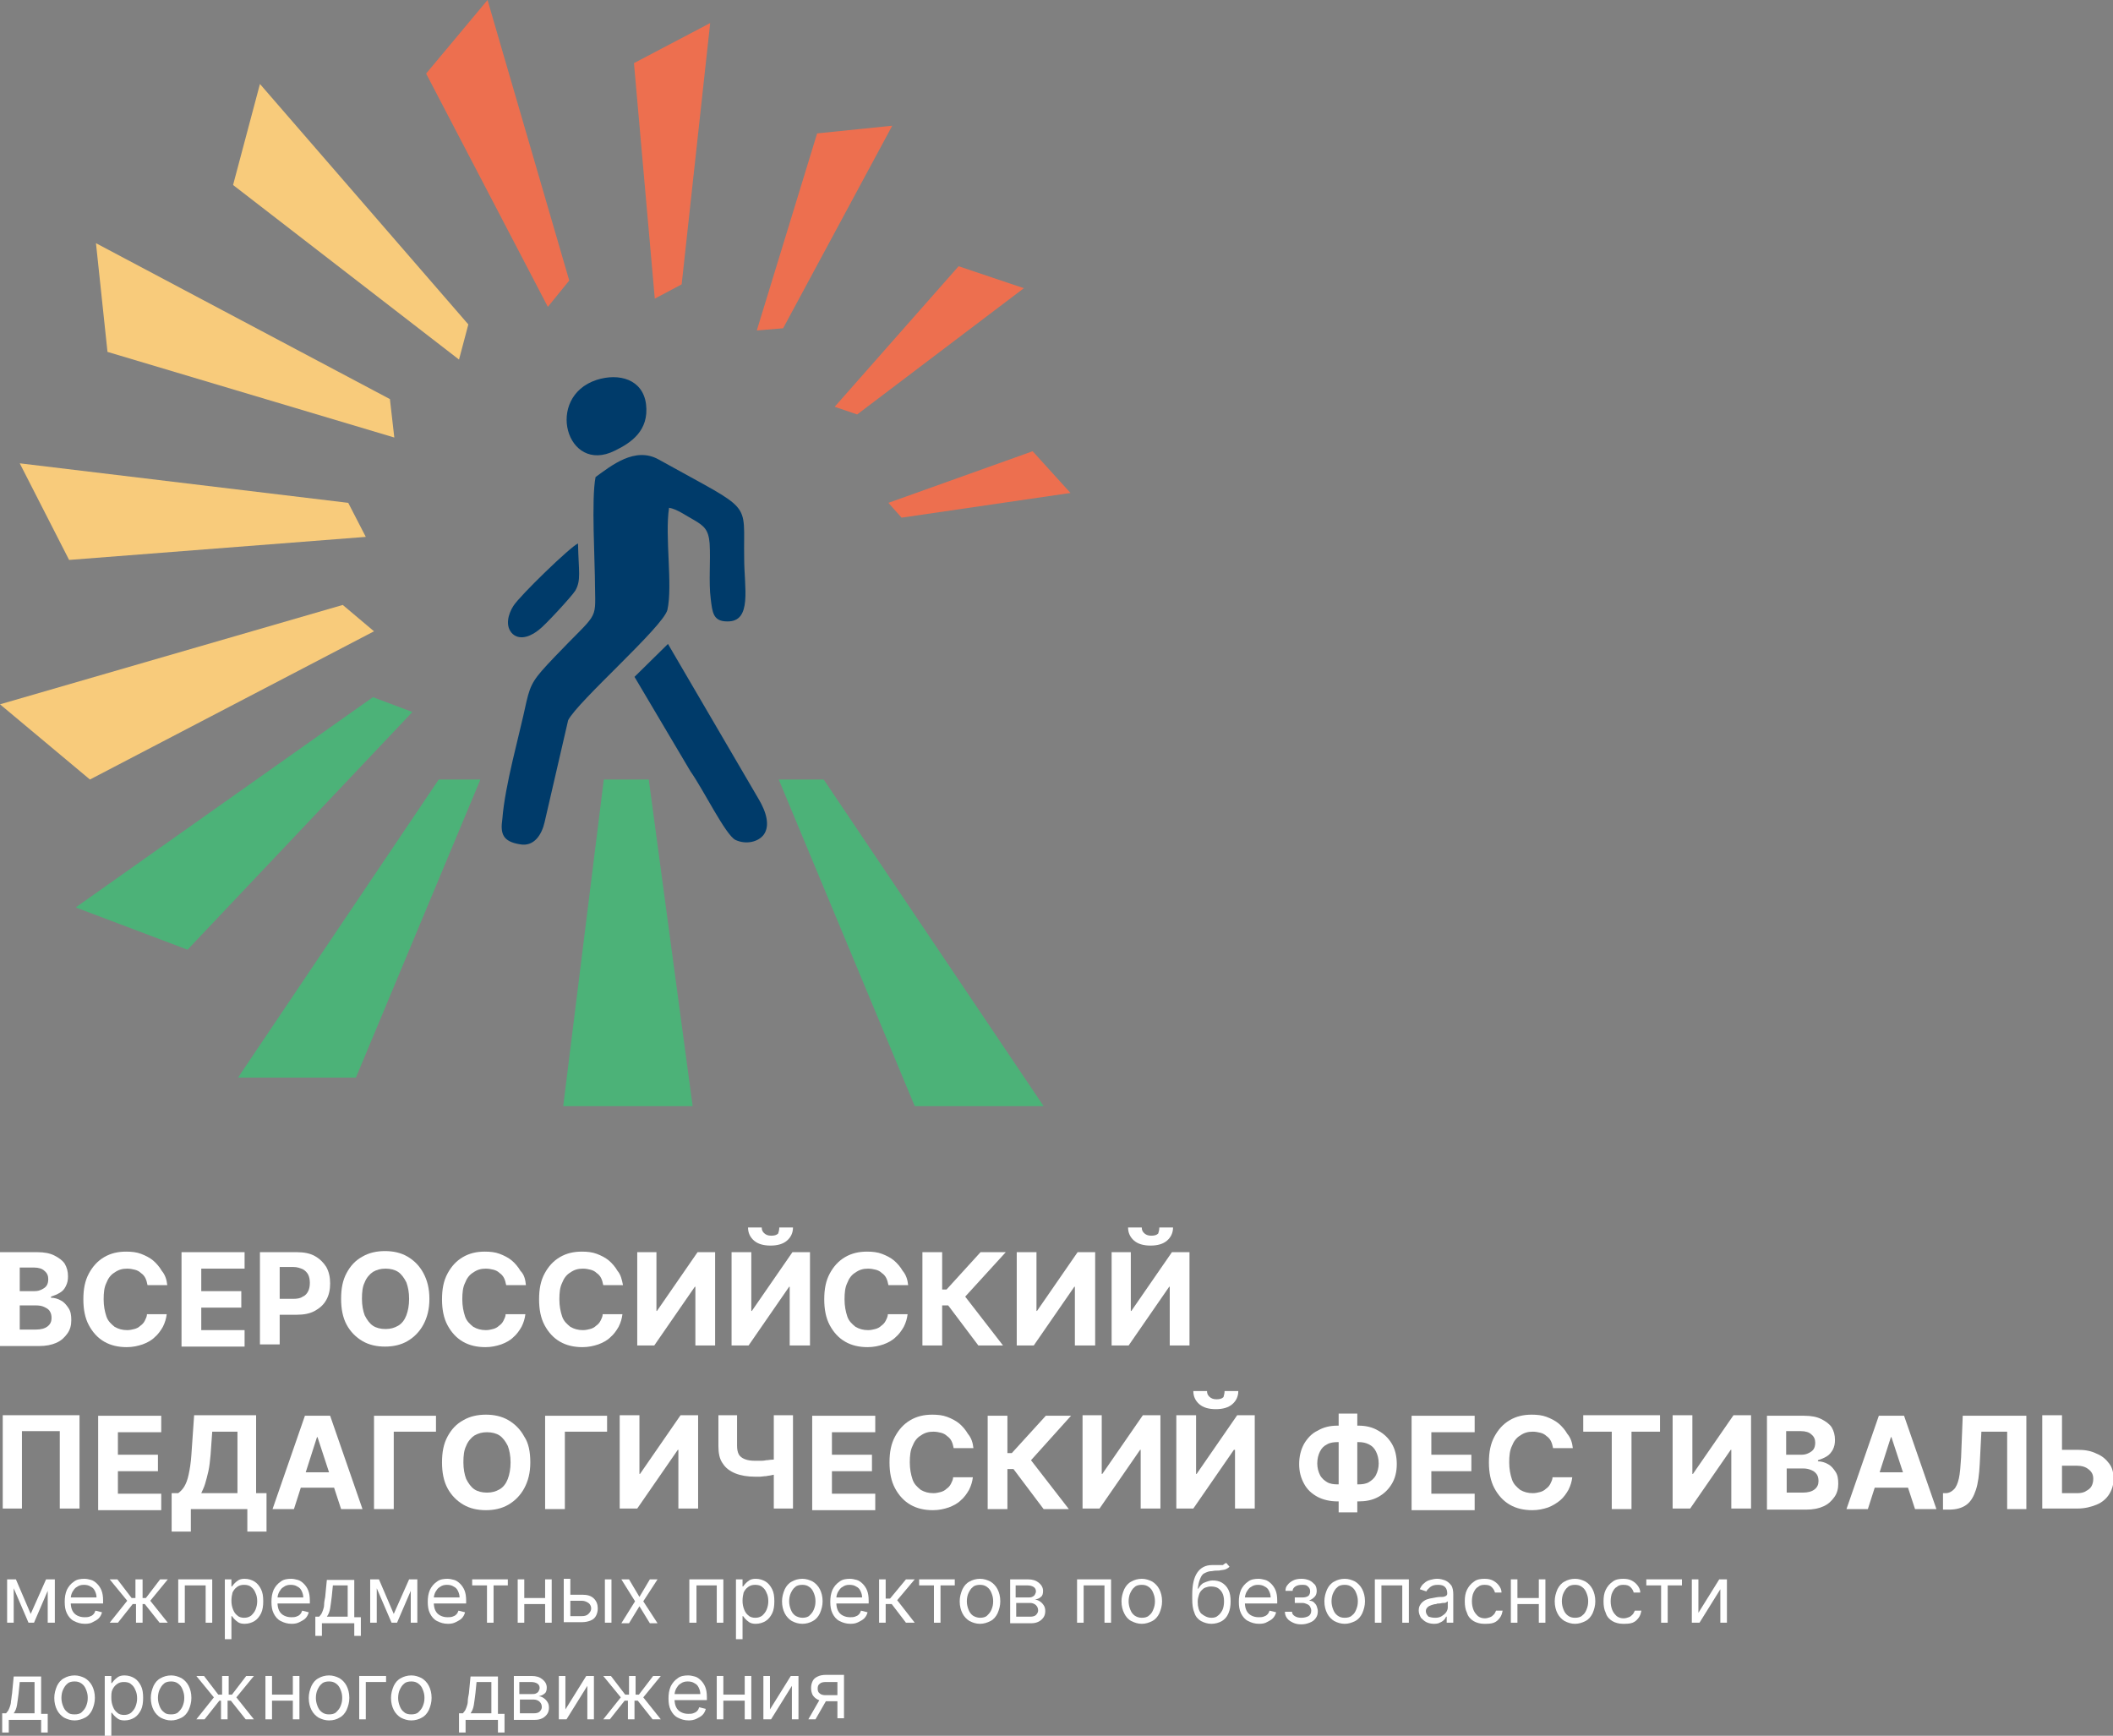 <svg width="465" height="382" viewBox="0 0 465 382" fill="none" xmlns="http://www.w3.org/2000/svg">
<rect x="0" y="0" width="465" height="382" fill="#808080" stroke="none"/>
<g clip-path="url(#clip0_16_879)">
<path fill-rule="evenodd" clip-rule="evenodd" d="M114.41 185.805C117.548 186.409 119.237 183.631 119.841 180.973L125.03 158.502C127.202 154.274 145.909 137.965 146.874 134.22C148.081 128.783 146.271 118.031 147.236 111.749C148.926 111.991 151.098 113.561 152.667 114.407C154.96 115.736 155.925 116.581 156.167 119.602C156.408 123.467 155.925 128.058 156.408 131.803C156.77 134.703 156.891 136.757 160.029 136.757C165.58 136.877 163.77 129.266 163.77 122.984C163.529 109.816 166.184 112.957 144.943 101.118C139.754 98.218 134.564 102.447 131.064 104.984C130.099 109.816 130.944 123.588 130.944 129.266C131.064 136.877 131.547 134.582 121.892 144.73C117.548 149.321 116.823 150.287 115.858 154.395C114.168 162.368 111.151 172.637 110.548 180.248C110.065 183.51 110.668 185.201 114.41 185.805ZM151.943 169.738C154.839 173.845 159.667 183.751 161.839 184.839C164.132 185.926 166.908 185.322 168.115 183.631C169.442 181.698 168.718 178.798 166.908 175.778L146.995 141.71L139.633 148.958L151.943 169.738ZM112.841 139.535C114.651 141.106 117.185 139.777 118.634 138.569C119.841 137.723 125.754 131.32 126.599 129.991C127.926 127.696 127.323 125.763 127.202 119.602C125.633 120.206 114.289 131.199 112.961 133.374C111.875 135.065 111.031 137.844 112.841 139.535ZM131.306 83.6C119.841 87.345 124.668 104.5 135.288 99.185C138.788 97.493 142.891 94.836 142.167 88.916C141.443 83.48 136.254 82.03 131.306 83.6Z" fill="#003B6A"/>
<path fill-rule="evenodd" clip-rule="evenodd" d="M132.875 171.55H142.771L152.426 243.431H123.944L132.875 171.55Z" fill="#4CB278"/>
<path fill-rule="evenodd" clip-rule="evenodd" d="M96.548 171.55H105.72L78.325 237.149H52.377L96.548 171.55Z" fill="#4CB278"/>
<path fill-rule="evenodd" clip-rule="evenodd" d="M82.066 153.428L90.755 156.69L41.275 209.001L16.655 199.698L82.066 153.428Z" fill="#4CB278"/>
<path fill-rule="evenodd" clip-rule="evenodd" d="M75.428 133.132L82.307 138.931L19.792 171.55L0 154.999L75.428 133.132Z" fill="#F8CB7B"/>
<path fill-rule="evenodd" clip-rule="evenodd" d="M76.635 110.662L80.497 118.152C58.774 119.843 36.93 121.535 15.206 123.226L4.345 101.963L76.635 110.662Z" fill="#F8CB7B"/>
<path fill-rule="evenodd" clip-rule="evenodd" d="M85.807 87.829L86.773 96.285L23.654 77.439L21.12 53.519L85.807 87.829Z" fill="#F8CB7B"/>
<path fill-rule="evenodd" clip-rule="evenodd" d="M103.065 71.398L101.013 79.13L51.291 40.713L57.205 18.484L103.065 71.398Z" fill="#F8CB7B"/>
<path fill-rule="evenodd" clip-rule="evenodd" d="M125.271 61.734L120.565 67.533L93.772 16.189L107.289 0L125.271 61.734Z" fill="#ED6F4F"/>
<path fill-rule="evenodd" clip-rule="evenodd" d="M150.012 62.579L144.098 65.72L139.512 13.893L156.287 5.074L150.012 62.579Z" fill="#ED6F4F"/>
<path fill-rule="evenodd" clip-rule="evenodd" d="M172.338 72.244L166.545 72.727L179.821 29.357L196.355 27.665L172.338 72.244Z" fill="#ED6F4F"/>
<path fill-rule="evenodd" clip-rule="evenodd" d="M188.631 91.211L183.683 89.52L210.957 58.593L225.319 63.425L188.631 91.211Z" fill="#ED6F4F"/>
<path fill-rule="evenodd" clip-rule="evenodd" d="M198.406 113.923L195.51 110.662L227.25 99.305L235.577 108.487L198.406 113.923Z" fill="#ED6F4F"/>
<path fill-rule="evenodd" clip-rule="evenodd" d="M181.269 171.55H171.373L201.303 243.431H229.664L181.269 171.55Z" fill="#4CB278"/>
<path d="M0 296.104V275.567H8.207C9.775 275.567 10.982 275.808 11.948 276.292C12.913 276.775 13.758 277.379 14.241 278.104C14.724 278.949 14.965 279.795 14.965 280.882C14.965 281.728 14.844 282.332 14.482 283.057C14.12 283.782 13.758 284.144 13.155 284.507C12.551 284.869 11.948 285.111 11.224 285.352V285.594C11.948 285.594 12.793 285.836 13.396 286.198C14.12 286.56 14.603 287.165 15.086 287.889C15.568 288.614 15.689 289.46 15.689 290.547C15.689 291.634 15.448 292.601 14.844 293.447C14.241 294.292 13.517 295.017 12.431 295.5C11.344 295.984 10.138 296.225 8.569 296.225H0V296.104ZM4.345 284.144H7.603C8.207 284.144 8.689 284.023 9.172 283.782C9.655 283.54 10.017 283.299 10.258 282.936C10.5 282.574 10.62 282.09 10.62 281.486C10.62 280.762 10.379 280.158 9.775 279.674C9.293 279.191 8.448 278.949 7.482 278.949H4.345V284.144ZM4.345 292.601H7.845C9.051 292.601 9.896 292.359 10.5 291.876C11.103 291.393 11.344 290.789 11.344 290.064C11.344 289.46 11.224 288.977 10.982 288.614C10.741 288.131 10.258 287.889 9.775 287.648C9.293 287.406 8.689 287.285 7.965 287.285H4.345V292.601Z" fill="white"/>
<path d="M36.809 282.815H32.464C32.344 282.211 32.223 281.728 31.982 281.245C31.74 280.762 31.378 280.399 31.016 280.158C30.654 279.795 30.171 279.554 29.689 279.433C29.206 279.312 28.602 279.191 27.999 279.191C26.913 279.191 26.068 279.433 25.223 280.037C24.378 280.52 23.775 281.366 23.413 282.332C22.93 283.299 22.81 284.507 22.81 285.956C22.81 287.406 23.051 288.614 23.413 289.702C23.775 290.789 24.499 291.393 25.223 291.997C26.068 292.48 26.913 292.722 27.999 292.722C28.602 292.722 29.085 292.601 29.568 292.48C30.051 292.359 30.533 292.118 30.895 291.755C31.258 291.514 31.62 291.151 31.861 290.668C32.102 290.185 32.344 289.702 32.344 289.218H36.688C36.568 290.185 36.326 291.03 35.844 291.997C35.361 292.843 34.757 293.688 34.033 294.292C33.309 295.017 32.344 295.5 31.378 295.863C30.292 296.225 29.206 296.467 27.878 296.467C26.068 296.467 24.378 296.104 22.93 295.259C21.482 294.413 20.396 293.205 19.551 291.635C18.706 290.064 18.344 288.131 18.344 285.956C18.344 283.661 18.706 281.849 19.551 280.278C20.396 278.708 21.482 277.5 22.93 276.654C24.378 275.808 25.947 275.446 27.758 275.446C28.965 275.446 30.051 275.567 31.016 275.929C31.982 276.292 32.947 276.775 33.671 277.379C34.395 277.983 35.12 278.829 35.602 279.674C36.326 280.52 36.688 281.607 36.809 282.815Z" fill="white"/>
<path d="M39.947 296.104V275.567H53.826V279.191H44.291V284.144H53.102V287.769H44.291V292.722H53.826V296.346H39.947V296.104Z" fill="white"/>
<path d="M57.205 296.104V275.567H65.29C66.859 275.567 68.187 275.808 69.273 276.412C70.359 277.016 71.204 277.862 71.808 278.829C72.411 279.916 72.652 281.124 72.652 282.453C72.652 283.782 72.411 284.99 71.808 286.077C71.204 287.164 70.359 287.889 69.273 288.493C68.187 289.097 66.859 289.339 65.29 289.339H60.101V285.836H64.566C65.411 285.836 66.135 285.715 66.618 285.352C67.222 285.111 67.584 284.627 67.825 284.144C68.066 283.661 68.187 283.057 68.187 282.332C68.187 281.607 68.066 281.003 67.825 280.52C67.584 280.037 67.101 279.553 66.618 279.312C66.015 279.07 65.411 278.829 64.566 278.829H61.549V295.863H57.205V296.104Z" fill="white"/>
<path d="M94.497 285.836C94.497 288.131 94.014 289.943 93.169 291.514C92.324 293.084 91.118 294.292 89.669 295.138C88.221 295.984 86.531 296.346 84.721 296.346C82.911 296.346 81.221 295.984 79.773 295.138C78.325 294.292 77.118 293.084 76.273 291.514C75.428 289.943 75.066 288.01 75.066 285.836C75.066 283.54 75.428 281.728 76.273 280.158C77.118 278.587 78.204 277.379 79.773 276.533C81.221 275.688 82.911 275.325 84.721 275.325C86.531 275.325 88.221 275.688 89.669 276.533C91.118 277.379 92.324 278.587 93.169 280.158C94.014 281.728 94.497 283.54 94.497 285.836ZM90.031 285.836C90.031 284.386 89.79 283.178 89.428 282.211C88.945 281.245 88.342 280.399 87.618 279.916C86.894 279.433 85.928 279.191 84.842 279.191C83.756 279.191 82.911 279.433 82.066 279.916C81.342 280.399 80.618 281.245 80.256 282.211C79.773 283.178 79.652 284.386 79.652 285.836C79.652 287.285 79.894 288.493 80.256 289.46C80.739 290.426 81.342 291.272 82.066 291.755C82.79 292.239 83.756 292.48 84.842 292.48C85.928 292.48 86.773 292.239 87.618 291.755C88.463 291.272 89.066 290.426 89.428 289.46C89.79 288.493 90.031 287.285 90.031 285.836Z" fill="white"/>
<path d="M115.737 282.815H111.393C111.272 282.211 111.151 281.728 110.91 281.245C110.669 280.762 110.306 280.399 109.944 280.158C109.582 279.795 109.1 279.554 108.617 279.433C108.134 279.312 107.531 279.191 106.927 279.191C105.841 279.191 104.996 279.433 104.152 280.037C103.307 280.52 102.703 281.366 102.341 282.332C101.859 283.299 101.738 284.507 101.738 285.956C101.738 287.406 101.979 288.614 102.341 289.702C102.703 290.789 103.427 291.393 104.152 291.997C104.996 292.48 105.841 292.722 106.927 292.722C107.531 292.722 108.013 292.601 108.496 292.48C108.979 292.359 109.462 292.118 109.824 291.755C110.186 291.514 110.548 291.151 110.789 290.668C111.031 290.185 111.272 289.702 111.272 289.218H115.617C115.496 290.185 115.255 291.03 114.772 291.997C114.289 292.843 113.686 293.688 112.962 294.292C112.237 295.017 111.272 295.5 110.306 295.863C109.22 296.225 108.134 296.467 106.807 296.467C104.996 296.467 103.307 296.104 101.859 295.259C100.41 294.413 99.324 293.205 98.479 291.635C97.635 290.064 97.272 288.131 97.272 285.956C97.272 283.661 97.635 281.849 98.479 280.278C99.324 278.708 100.41 277.5 101.859 276.654C103.307 275.808 104.876 275.446 106.686 275.446C107.893 275.446 108.979 275.567 109.944 275.929C110.91 276.292 111.875 276.775 112.599 277.379C113.324 277.983 114.048 278.829 114.53 279.674C115.375 280.52 115.617 281.607 115.737 282.815Z" fill="white"/>
<path d="M137.098 282.815H132.753C132.633 282.211 132.512 281.728 132.271 281.245C132.029 280.762 131.667 280.399 131.305 280.158C130.943 279.795 130.46 279.554 129.978 279.433C129.495 279.312 128.892 279.191 128.288 279.191C127.202 279.191 126.357 279.433 125.512 280.037C124.668 280.52 124.064 281.366 123.702 282.332C123.219 283.299 123.099 284.507 123.099 285.956C123.099 287.406 123.34 288.614 123.702 289.702C124.064 290.789 124.788 291.393 125.512 291.997C126.357 292.48 127.202 292.722 128.288 292.722C128.892 292.722 129.374 292.601 129.857 292.48C130.34 292.359 130.822 292.118 131.185 291.755C131.547 291.514 131.909 291.151 132.15 290.668C132.391 290.185 132.633 289.702 132.633 289.218H136.977C136.857 290.185 136.615 291.03 136.133 291.997C135.65 292.843 135.046 293.688 134.322 294.292C133.598 295.017 132.633 295.5 131.667 295.863C130.581 296.225 129.495 296.467 128.167 296.467C126.357 296.467 124.668 296.104 123.219 295.259C121.771 294.413 120.685 293.205 119.84 291.635C118.995 290.064 118.633 288.131 118.633 285.956C118.633 283.661 118.995 281.849 119.84 280.278C120.685 278.708 121.771 277.5 123.219 276.654C124.668 275.808 126.236 275.446 128.047 275.446C129.254 275.446 130.34 275.567 131.305 275.929C132.271 276.292 133.236 276.775 133.96 277.379C134.684 277.983 135.409 278.829 135.891 279.674C136.615 280.52 136.857 281.607 137.098 282.815Z" fill="white"/>
<path d="M140.115 275.567H144.46V288.493H144.581L153.511 275.567H157.373V296.104H153.029V283.178H152.908L143.977 296.104H140.236V275.567H140.115Z" fill="white"/>
<path d="M160.994 275.567H165.339V288.493H165.46L174.39 275.567H178.252V296.104H173.787V283.178H173.666L164.735 296.104H160.994V275.567ZM171.494 270.13H174.511C174.511 271.338 174.028 272.305 173.183 273.03C172.339 273.755 171.132 274.117 169.563 274.117C167.994 274.117 166.787 273.755 165.942 273.03C165.097 272.305 164.615 271.338 164.615 270.13H167.632C167.632 270.614 167.753 270.976 168.115 271.338C168.477 271.701 168.959 271.943 169.683 271.943C170.408 271.943 170.89 271.822 171.252 271.459C171.373 271.097 171.494 270.614 171.494 270.13Z" fill="white"/>
<path d="M199.854 282.815H195.51C195.389 282.211 195.268 281.728 195.027 281.245C194.786 280.762 194.424 280.399 194.062 280.158C193.7 279.795 193.217 279.554 192.734 279.433C192.251 279.312 191.648 279.191 191.044 279.191C189.958 279.191 189.113 279.433 188.269 280.037C187.424 280.52 186.82 281.366 186.458 282.332C185.976 283.299 185.855 284.507 185.855 285.956C185.855 287.406 186.096 288.614 186.458 289.702C186.82 290.789 187.545 291.393 188.269 291.997C189.113 292.48 189.958 292.722 191.044 292.722C191.648 292.722 192.131 292.601 192.613 292.48C193.096 292.359 193.579 292.118 193.941 291.755C194.303 291.514 194.665 291.151 194.906 290.668C195.148 290.185 195.389 289.702 195.389 289.218H199.734C199.613 290.185 199.372 291.03 198.889 291.997C198.406 292.843 197.803 293.688 197.079 294.292C196.355 295.017 195.389 295.5 194.424 295.863C193.337 296.225 192.251 296.467 190.924 296.467C189.113 296.467 187.424 296.104 185.976 295.259C184.527 294.413 183.441 293.205 182.597 291.635C181.752 290.064 181.39 288.131 181.39 285.956C181.39 283.661 181.752 281.849 182.597 280.278C183.441 278.708 184.527 277.5 185.976 276.654C187.424 275.808 188.993 275.446 190.803 275.446C192.01 275.446 193.096 275.567 194.062 275.929C195.027 276.292 195.993 276.775 196.717 277.379C197.441 277.983 198.165 278.829 198.648 279.674C199.372 280.52 199.734 281.607 199.854 282.815Z" fill="white"/>
<path d="M215.303 296.104L208.665 287.285H207.337V296.104H202.993V275.567H207.337V283.782H208.303L215.785 275.567H221.337L212.406 285.352L220.733 296.104H215.303Z" fill="white"/>
<path d="M223.75 275.567H228.095V288.493H228.216L237.147 275.567H241.008V296.104H236.543V283.178H236.422L227.492 296.104H223.75V275.567Z" fill="white"/>
<path d="M244.508 275.567H248.853V288.493H248.974L257.904 275.567H261.766V296.104H257.422V283.178H257.301L248.37 296.104H244.629V275.567H244.508ZM255.129 270.13H258.146C258.146 271.338 257.663 272.305 256.818 273.03C255.973 273.755 254.767 274.117 253.198 274.117C251.629 274.117 250.422 273.755 249.577 273.03C248.732 272.305 248.25 271.338 248.25 270.13H251.267C251.267 270.614 251.387 270.976 251.749 271.338C252.111 271.701 252.594 271.943 253.318 271.943C254.042 271.943 254.525 271.822 254.887 271.459C255.008 271.097 255.129 270.614 255.129 270.13Z" fill="white"/>
<path d="M17.499 311.447V331.985H13.155V314.951H4.827V331.985H0.604V311.447H17.499Z" fill="white"/>
<path d="M21.602 332.106V311.568H35.481V315.192H25.947V320.145H34.757V323.77H25.947V328.723H35.481V332.347H21.602V332.106Z" fill="white"/>
<path d="M37.774 337.059V328.602H39.223C39.705 328.24 40.188 327.756 40.55 327.152C40.912 326.548 41.274 325.703 41.516 324.495C41.757 323.407 41.998 321.958 42.119 320.145L42.722 311.447H56.36V328.602H58.653V337.059H54.429V332.106H41.998V337.059H37.774ZM44.291 328.602H52.257V315.071H46.705L46.343 320.145C46.222 321.474 46.102 322.682 45.86 323.77C45.619 324.857 45.378 325.703 45.136 326.548C44.895 327.394 44.533 327.998 44.291 328.602Z" fill="white"/>
<path d="M64.687 332.106H59.98L67.101 311.568H72.652L79.773 332.106H75.066L69.877 316.28H69.756L64.687 332.106ZM64.446 324.011H75.428V327.394H64.446V324.011Z" fill="white"/>
<path d="M95.945 311.447V315.071H86.652V332.106H82.308V311.568H95.945V311.447Z" fill="white"/>
<path d="M116.703 321.837C116.703 324.132 116.22 325.944 115.375 327.515C114.53 329.085 113.324 330.294 111.875 331.139C110.427 331.985 108.738 332.347 106.927 332.347C105.117 332.347 103.427 331.985 101.979 331.139C100.531 330.294 99.324 329.085 98.479 327.515C97.635 325.944 97.272 324.011 97.272 321.837C97.272 319.541 97.635 317.729 98.479 316.159C99.324 314.588 100.41 313.38 101.979 312.535C103.427 311.689 105.117 311.326 106.927 311.326C108.738 311.326 110.427 311.689 111.875 312.535C113.324 313.38 114.53 314.588 115.375 316.159C116.341 317.609 116.703 319.541 116.703 321.837ZM112.358 321.837C112.358 320.387 112.117 319.179 111.755 318.213C111.272 317.246 110.669 316.4 109.944 315.917C109.22 315.434 108.255 315.192 107.169 315.192C106.082 315.192 105.238 315.434 104.393 315.917C103.669 316.4 102.945 317.246 102.583 318.213C102.1 319.179 101.979 320.387 101.979 321.837C101.979 323.287 102.221 324.495 102.583 325.461C103.065 326.428 103.669 327.273 104.393 327.757C105.117 328.24 106.082 328.481 107.169 328.481C108.255 328.481 109.1 328.24 109.944 327.757C110.789 327.273 111.393 326.428 111.755 325.461C112.117 324.495 112.358 323.287 112.358 321.837Z" fill="white"/>
<path d="M133.599 311.447V315.071H124.306V332.106H119.961V311.568H133.599V311.447Z" fill="white"/>
<path d="M136.375 311.447H140.719V324.374H140.84L149.771 311.447H153.632V331.985H149.288V319.058H149.167L140.236 331.985H136.375V311.447Z" fill="white"/>
<path d="M157.977 311.447H162.201V318.092C162.201 318.937 162.322 319.541 162.563 320.025C162.804 320.508 163.287 320.87 163.891 321.112C164.494 321.354 165.218 321.474 166.184 321.474C166.546 321.474 166.908 321.474 167.27 321.474C167.632 321.474 168.115 321.474 168.597 321.354C169.08 321.354 169.442 321.233 169.925 321.233C170.408 321.233 170.649 321.112 171.011 320.991V324.374C170.77 324.495 170.408 324.495 169.925 324.615C169.563 324.736 169.08 324.736 168.597 324.857C168.115 324.857 167.632 324.978 167.27 324.978C166.787 324.978 166.425 324.978 166.184 324.978C164.494 324.978 163.046 324.736 161.839 324.253C160.632 323.77 159.667 323.045 159.063 322.078C158.339 321.112 158.098 319.783 158.098 318.212V311.447H157.977ZM170.287 311.447H174.511V331.985H170.287V311.447Z" fill="white"/>
<path d="M178.735 332.106V311.568H192.614V315.192H183.08V320.145H191.89V323.77H183.08V328.723H192.614V332.347H178.735V332.106Z" fill="white"/>
<path d="M214.216 318.696H209.872C209.751 318.092 209.63 317.609 209.389 317.125C209.148 316.642 208.785 316.28 208.423 316.038C208.061 315.676 207.579 315.434 207.096 315.313C206.613 315.192 206.01 315.071 205.406 315.071C204.32 315.071 203.475 315.313 202.631 315.917C201.786 316.4 201.182 317.246 200.82 318.213C200.337 319.179 200.217 320.387 200.217 321.837C200.217 323.287 200.458 324.495 200.82 325.582C201.182 326.669 201.906 327.273 202.631 327.877C203.475 328.361 204.32 328.602 205.406 328.602C206.01 328.602 206.492 328.481 206.975 328.361C207.458 328.24 207.941 327.998 208.303 327.636C208.665 327.394 209.027 327.032 209.268 326.548C209.51 326.065 209.751 325.582 209.751 325.099H214.096C213.975 326.065 213.734 326.911 213.251 327.877C212.768 328.723 212.165 329.569 211.441 330.173C210.716 330.898 209.751 331.381 208.785 331.743C207.699 332.106 206.613 332.347 205.286 332.347C203.475 332.347 201.786 331.985 200.338 331.139C198.889 330.294 197.803 329.085 196.958 327.515C196.114 325.944 195.751 324.011 195.751 321.837C195.751 319.541 196.114 317.729 196.958 316.159C197.803 314.588 198.889 313.38 200.338 312.535C201.786 311.689 203.355 311.326 205.165 311.326C206.372 311.326 207.458 311.447 208.423 311.81C209.389 312.172 210.354 312.655 211.078 313.259C211.803 313.863 212.527 314.709 213.009 315.555C213.734 316.4 214.096 317.488 214.216 318.696Z" fill="white"/>
<path d="M229.664 332.106L223.026 323.287H221.699V332.106H217.354V311.568H221.699V319.783H222.664L230.147 311.568H235.698L226.888 321.354L235.215 332.106H229.664Z" fill="white"/>
<path d="M238.112 311.447H242.457V324.374H242.578L251.508 311.447H255.37V331.985H251.026V319.058H250.905L241.974 331.985H238.233V311.447H238.112Z" fill="white"/>
<path d="M258.87 311.447H263.215V324.374H263.335L272.266 311.447H276.128V331.985H271.783V319.058H271.542L262.611 331.985H258.87V311.447ZM269.49 306.132H272.508C272.508 307.34 272.025 308.306 271.18 309.031C270.335 309.756 269.128 310.118 267.559 310.118C265.991 310.118 264.784 309.756 263.939 309.031C263.094 308.306 262.611 307.34 262.611 306.132H265.628C265.628 306.615 265.749 306.977 266.111 307.34C266.473 307.702 266.956 307.944 267.68 307.944C268.404 307.944 268.887 307.823 269.249 307.46C269.37 306.977 269.49 306.615 269.49 306.132Z" fill="white"/>
<path d="M294.351 313.743H298.937C300.627 313.743 302.075 314.105 303.282 314.83C304.61 315.555 305.575 316.521 306.299 317.729C307.023 318.937 307.385 320.508 307.385 322.199C307.385 323.891 307.023 325.34 306.299 326.548C305.575 327.756 304.61 328.723 303.282 329.448C301.954 330.173 300.506 330.414 298.937 330.414H294.351C292.662 330.414 291.213 330.052 290.007 329.448C288.679 328.723 287.714 327.877 286.989 326.548C286.265 325.219 285.903 323.891 285.903 322.199C285.903 320.508 286.265 319.058 286.989 317.729C287.714 316.521 288.679 315.434 290.007 314.83C291.213 314.105 292.662 313.743 294.351 313.743ZM294.351 317.367C293.506 317.367 292.662 317.488 292.058 317.85C291.334 318.212 290.851 318.696 290.489 319.421C290.127 320.145 289.886 320.991 289.886 322.078C289.886 323.045 290.127 323.891 290.489 324.615C290.851 325.34 291.455 325.823 292.058 326.186C292.662 326.548 293.506 326.669 294.351 326.669H298.937C299.782 326.669 300.627 326.548 301.23 326.186C301.834 325.823 302.437 325.34 302.799 324.615C303.161 323.891 303.403 323.045 303.403 322.078C303.403 320.991 303.161 320.145 302.799 319.421C302.437 318.696 301.954 318.212 301.23 317.85C300.506 317.488 299.782 317.367 298.937 317.367H294.351ZM298.696 311.085V332.83H294.593V311.085H298.696Z" fill="white"/>
<path d="M310.644 332.106V311.568H324.523V315.192H314.989V320.145H323.799V323.77H314.989V328.723H324.523V332.347H310.644V332.106Z" fill="white"/>
<path d="M346.125 318.696H341.781C341.66 318.092 341.539 317.609 341.298 317.125C341.057 316.642 340.695 316.28 340.333 316.038C339.971 315.676 339.488 315.434 339.005 315.313C338.522 315.192 337.919 315.071 337.315 315.071C336.229 315.071 335.385 315.313 334.54 315.917C333.695 316.4 333.091 317.246 332.729 318.213C332.247 319.179 332.126 320.387 332.126 321.837C332.126 323.287 332.367 324.495 332.729 325.582C333.091 326.669 333.816 327.273 334.54 327.877C335.385 328.361 336.229 328.602 337.315 328.602C337.919 328.602 338.402 328.481 338.884 328.361C339.367 328.24 339.85 327.998 340.212 327.636C340.574 327.394 340.936 327.032 341.177 326.548C341.419 326.065 341.66 325.582 341.66 325.099H346.005C345.884 326.065 345.643 326.911 345.16 327.877C344.677 328.723 344.074 329.569 343.35 330.173C342.626 330.777 341.66 331.381 340.695 331.743C339.608 332.106 338.522 332.347 337.195 332.347C335.384 332.347 333.695 331.985 332.247 331.139C330.798 330.294 329.712 329.085 328.867 327.515C328.023 325.944 327.661 324.011 327.661 321.837C327.661 319.541 328.023 317.729 328.867 316.159C329.712 314.588 330.798 313.38 332.247 312.535C333.695 311.689 335.264 311.326 337.074 311.326C338.281 311.326 339.367 311.447 340.333 311.81C341.298 312.172 342.264 312.655 342.988 313.259C343.712 313.863 344.436 314.709 344.919 315.555C345.643 316.4 346.005 317.488 346.125 318.696Z" fill="white"/>
<path d="M348.418 315.071V311.447H365.314V315.071H359.039V332.106H354.694V315.071H348.418Z" fill="white"/>
<path d="M368.09 311.447H372.435V324.374H372.555L381.486 311.447H385.348V331.985H381.003V319.058H380.882L371.952 331.985H368.09V311.447Z" fill="white"/>
<path d="M388.848 332.106V311.568H397.054C398.623 311.568 399.83 311.81 400.795 312.293C401.761 312.776 402.606 313.38 403.089 314.105C403.571 314.951 403.813 315.796 403.813 316.884C403.813 317.729 403.692 318.333 403.33 319.058C402.968 319.662 402.606 320.145 402.002 320.508C401.399 320.87 400.795 321.112 400.071 321.354V321.595C400.795 321.595 401.64 321.837 402.244 322.199C402.968 322.562 403.451 323.166 403.933 323.891C404.416 324.615 404.537 325.461 404.537 326.548C404.537 327.636 404.295 328.602 403.692 329.448C403.089 330.294 402.364 331.018 401.278 331.502C400.192 331.985 398.985 332.226 397.416 332.226H388.848V332.106ZM393.192 320.145H396.451C397.054 320.145 397.537 320.025 398.02 319.783C398.502 319.541 398.865 319.3 399.106 318.937C399.347 318.575 399.468 318.092 399.468 317.488C399.468 316.763 399.227 316.159 398.623 315.676C398.14 315.192 397.296 314.951 396.33 314.951H393.072V320.145H393.192ZM393.192 328.481H396.692C397.899 328.481 398.744 328.24 399.347 327.756C399.951 327.273 400.192 326.669 400.192 325.944C400.192 325.34 400.071 324.857 399.83 324.495C399.589 324.132 399.227 323.77 398.623 323.528C398.02 323.287 397.537 323.166 396.813 323.166H393.192V328.481Z" fill="white"/>
<path d="M411.054 332.106H406.347L413.468 311.568H419.019L426.14 332.106H421.433L416.243 316.28H416.123L411.054 332.106ZM410.813 324.011H421.795V327.394H410.813V324.011Z" fill="white"/>
<path d="M427.588 332.106V328.602H428.191C428.915 328.602 429.519 328.24 430.002 327.756C430.484 327.273 430.846 326.428 431.088 325.34C431.329 324.253 431.45 322.682 431.571 320.75L431.933 311.568H445.932V332.106H441.708V315.071H436.036L435.674 322.199C435.553 324.495 435.312 326.428 434.829 327.877C434.346 329.327 433.743 330.414 432.777 331.139C431.812 331.864 430.484 332.226 428.915 332.226H427.588V332.106Z" fill="white"/>
<path d="M452.207 319.058H457.155C458.845 319.058 460.173 319.3 461.379 319.904C462.586 320.387 463.431 321.112 464.155 322.078C464.879 323.045 465.121 324.132 465.121 325.461C465.121 326.79 464.759 327.877 464.155 328.844C463.552 329.81 462.586 330.656 461.379 331.139C460.173 331.622 458.845 331.985 457.155 331.985H449.432V311.447H453.776V328.602H457.155C457.88 328.602 458.604 328.481 459.086 328.119C459.569 327.877 460.052 327.515 460.293 327.032C460.535 326.548 460.655 326.065 460.655 325.461C460.655 324.615 460.414 324.011 459.69 323.407C458.966 322.803 458.121 322.562 457.035 322.562H452.087V319.058H452.207Z" fill="white"/>
<path d="M3.017 347.569V357.113H1.569V347.569H3.017ZM6.758 355.18L10.137 347.569H11.586L7.482 357.113H6.276L2.172 347.569H3.5L6.758 355.18ZM10.5 357.113V347.569H12.069V357.113H10.5Z" fill="white"/>
<path d="M18.706 357.355C17.741 357.355 17.017 357.113 16.292 356.751C15.568 356.388 15.085 355.784 14.723 355.059C14.361 354.335 14.241 353.489 14.241 352.522C14.241 351.556 14.361 350.71 14.723 349.865C15.085 349.14 15.568 348.536 16.292 348.052C16.896 347.569 17.741 347.448 18.585 347.448C19.068 347.448 19.551 347.569 20.034 347.69C20.516 347.811 20.999 348.173 21.361 348.536C21.723 348.898 22.085 349.381 22.327 349.985C22.568 350.589 22.689 351.314 22.689 352.281V352.885H15.327V351.556H21.241C21.241 351.073 21.12 350.589 20.878 350.106C20.637 349.623 20.396 349.381 19.913 349.14C19.551 348.898 19.068 348.777 18.465 348.777C17.861 348.777 17.378 348.898 16.896 349.261C16.413 349.502 16.172 349.985 15.93 350.348C15.689 350.831 15.568 351.314 15.568 351.798V352.643C15.568 353.368 15.689 353.972 15.93 354.455C16.172 354.939 16.534 355.301 17.017 355.543C17.499 355.784 17.982 355.905 18.585 355.905C18.947 355.905 19.309 355.905 19.672 355.784C20.034 355.663 20.275 355.543 20.516 355.301C20.758 355.059 20.878 354.818 20.999 354.455L22.447 354.818C22.327 355.301 22.085 355.784 21.723 356.147C21.361 356.509 20.878 356.751 20.396 356.992C20.034 357.234 19.43 357.355 18.706 357.355Z" fill="white"/>
<path d="M24.137 357.113L27.999 352.281L24.137 347.569H25.827L28.965 351.677H29.809V347.569H31.378V351.677H32.102L35.24 347.569H36.93L33.068 352.281L36.93 357.113H35.12L31.861 353.006H31.378V357.113H29.93V353.006H29.206L25.948 357.113H24.137Z" fill="white"/>
<path d="M39.223 357.113V347.569H46.705V357.113H45.257V348.898H40.671V357.113H39.223Z" fill="white"/>
<path d="M49.481 360.737V347.569H50.929V349.14H51.05C51.17 349.019 51.291 348.777 51.533 348.536C51.774 348.294 52.015 348.052 52.377 347.811C52.739 347.569 53.222 347.448 53.826 347.448C54.67 347.448 55.395 347.69 55.998 348.052C56.601 348.415 57.084 349.019 57.446 349.744C57.808 350.469 57.929 351.314 57.929 352.402C57.929 353.368 57.808 354.335 57.446 355.059C57.084 355.784 56.601 356.388 55.998 356.751C55.395 357.113 54.67 357.355 53.826 357.355C53.222 357.355 52.739 357.234 52.377 356.992C52.015 356.751 51.774 356.509 51.533 356.268C51.291 356.026 51.17 355.784 51.05 355.663H50.929V360.737H49.481ZM50.929 352.281C50.929 353.006 51.05 353.61 51.291 354.214C51.533 354.818 51.774 355.18 52.257 355.543C52.619 355.905 53.222 356.026 53.705 356.026C54.308 356.026 54.791 355.905 55.274 355.543C55.636 355.18 55.998 354.818 56.239 354.214C56.481 353.61 56.601 353.006 56.601 352.402C56.601 351.677 56.481 351.073 56.239 350.589C55.998 349.985 55.757 349.623 55.274 349.261C54.912 348.898 54.308 348.777 53.705 348.777C53.102 348.777 52.619 348.898 52.136 349.261C51.653 349.623 51.412 349.985 51.171 350.469C51.05 350.952 50.929 351.556 50.929 352.281Z" fill="white"/>
<path d="M64.205 357.355C63.239 357.355 62.515 357.113 61.791 356.751C61.067 356.388 60.584 355.784 60.222 355.059C59.86 354.335 59.739 353.489 59.739 352.522C59.739 351.556 59.86 350.71 60.222 349.865C60.584 349.14 61.067 348.536 61.791 348.052C62.394 347.569 63.239 347.448 64.084 347.448C64.567 347.448 65.049 347.569 65.532 347.69C66.015 347.811 66.498 348.173 66.86 348.536C67.222 348.898 67.584 349.381 67.825 349.985C68.067 350.589 68.187 351.314 68.187 352.281V352.885H60.825V351.556H66.739C66.739 351.073 66.618 350.589 66.377 350.106C66.136 349.623 65.894 349.381 65.412 349.14C65.049 348.898 64.567 348.777 63.963 348.777C63.36 348.777 62.877 348.898 62.394 349.261C61.912 349.502 61.67 349.985 61.429 350.348C61.188 350.831 61.067 351.314 61.067 351.798V352.643C61.067 353.368 61.188 353.972 61.429 354.455C61.67 354.939 62.032 355.301 62.515 355.543C62.998 355.784 63.48 355.905 64.084 355.905C64.446 355.905 64.808 355.905 65.17 355.784C65.532 355.663 65.773 355.543 66.015 355.301C66.256 355.059 66.377 354.818 66.498 354.455L67.946 354.818C67.825 355.301 67.584 355.784 67.222 356.147C66.86 356.509 66.377 356.751 65.894 356.992C65.412 357.234 64.929 357.355 64.205 357.355Z" fill="white"/>
<path d="M69.394 359.892V355.784H70.239C70.48 355.543 70.601 355.301 70.722 355.18C70.842 354.939 70.963 354.697 71.084 354.335C71.204 353.972 71.325 353.61 71.325 353.126C71.325 352.643 71.446 352.039 71.566 351.435L71.928 347.69H77.963V355.905H79.411V360.013H77.963V357.234H70.842V360.013H69.394V359.892ZM71.928 355.784H76.514V348.898H73.256L73.015 351.314C72.894 352.281 72.773 353.247 72.653 353.972C72.532 354.697 72.29 355.301 71.928 355.784Z" fill="white"/>
<path d="M82.911 347.569V357.113H81.463V347.569H82.911ZM86.652 355.18L90.031 347.569H91.48L87.376 357.113H86.17L82.066 347.569H83.394L86.652 355.18ZM90.394 357.113V347.569H91.842V357.113H90.394Z" fill="white"/>
<path d="M98.6 357.355C97.635 357.355 96.91 357.113 96.186 356.751C95.462 356.388 94.98 355.784 94.618 355.059C94.255 354.335 94.135 353.489 94.135 352.522C94.135 351.556 94.255 350.71 94.618 349.865C94.98 349.14 95.462 348.536 96.186 348.052C96.79 347.569 97.635 347.448 98.479 347.448C98.962 347.448 99.445 347.569 99.928 347.69C100.41 347.811 100.893 348.173 101.255 348.536C101.617 348.898 101.979 349.381 102.221 349.985C102.462 350.589 102.583 351.314 102.583 352.281V352.885H95.221V351.556H101.135C101.135 351.073 101.014 350.589 100.772 350.106C100.531 349.623 100.29 349.381 99.807 349.14C99.445 348.898 98.962 348.777 98.359 348.777C97.755 348.777 97.273 348.898 96.79 349.261C96.307 349.502 96.066 349.985 95.824 350.348C95.583 350.831 95.462 351.314 95.462 351.798V352.643C95.462 353.368 95.583 353.972 95.824 354.455C96.066 354.939 96.428 355.301 96.91 355.543C97.393 355.784 97.876 355.905 98.479 355.905C98.841 355.905 99.204 355.905 99.566 355.784C99.928 355.663 100.169 355.543 100.41 355.301C100.652 355.059 100.772 354.818 100.893 354.455L102.341 354.818C102.221 355.301 101.979 355.784 101.617 356.147C101.255 356.509 100.772 356.751 100.29 356.992C99.807 357.234 99.324 357.355 98.6 357.355Z" fill="white"/>
<path d="M103.91 348.898V347.569H111.755V348.898H108.617V357.113H107.169V348.898H103.91Z" fill="white"/>
<path d="M115.375 347.569V357.113H113.927V347.569H115.375ZM120.324 351.677V353.006H115.013V351.677H120.324ZM121.41 347.569V357.113H119.962V347.569H121.41Z" fill="white"/>
<path d="M125.392 350.952H128.168C129.254 350.952 130.099 351.194 130.702 351.798C131.306 352.402 131.547 353.126 131.547 353.972C131.547 354.576 131.426 355.059 131.185 355.543C130.944 356.026 130.581 356.388 129.978 356.63C129.375 356.872 128.771 356.992 128.047 356.992H124.064V347.448H125.513V355.663H128.047C128.65 355.663 129.133 355.543 129.495 355.18C129.857 354.818 130.099 354.455 130.099 353.972C130.099 353.489 129.857 353.006 129.495 352.764C129.133 352.522 128.65 352.281 128.047 352.281H125.271V350.952H125.392ZM133.116 357.113V347.569H134.564V357.113H133.116Z" fill="white"/>
<path d="M138.426 347.569L140.719 351.435L143.012 347.569H144.702L141.564 352.402L144.702 357.234H143.012L140.719 353.489L138.426 357.234H136.736L139.753 352.402L136.736 347.569H138.426Z" fill="white"/>
<path d="M151.702 357.113V347.569H159.184V357.113H157.736V348.898H153.271V357.113H151.702Z" fill="white"/>
<path d="M161.96 360.737V347.569H163.408V349.14H163.529C163.65 349.019 163.77 348.777 164.012 348.536C164.253 348.294 164.494 348.052 164.856 347.811C165.218 347.569 165.701 347.448 166.305 347.448C167.149 347.448 167.874 347.69 168.477 348.052C169.08 348.415 169.563 349.019 169.925 349.744C170.287 350.469 170.408 351.314 170.408 352.402C170.408 353.368 170.287 354.335 169.925 355.059C169.563 355.784 169.08 356.388 168.477 356.751C167.874 357.113 167.149 357.355 166.305 357.355C165.701 357.355 165.218 357.234 164.856 356.992C164.494 356.751 164.253 356.509 164.012 356.268C163.77 356.026 163.65 355.784 163.529 355.663H163.408V360.737H161.96ZM163.408 352.281C163.408 353.006 163.529 353.61 163.77 354.214C164.012 354.818 164.253 355.18 164.736 355.543C165.098 355.905 165.701 356.026 166.184 356.026C166.787 356.026 167.27 355.905 167.753 355.543C168.115 355.18 168.477 354.818 168.718 354.214C168.96 353.61 169.08 353.006 169.08 352.402C169.08 351.677 168.96 351.073 168.718 350.589C168.477 349.985 168.236 349.623 167.753 349.261C167.391 348.898 166.787 348.777 166.184 348.777C165.581 348.777 165.098 348.898 164.615 349.261C164.132 349.623 163.891 349.985 163.65 350.469C163.529 350.952 163.408 351.556 163.408 352.281Z" fill="white"/>
<path d="M176.563 357.355C175.718 357.355 174.994 357.113 174.269 356.751C173.666 356.388 173.063 355.784 172.701 355.059C172.339 354.335 172.097 353.489 172.097 352.402C172.097 351.435 172.339 350.589 172.701 349.744C173.063 349.019 173.545 348.415 174.269 348.052C174.873 347.69 175.718 347.448 176.563 347.448C177.407 347.448 178.131 347.69 178.856 348.052C179.459 348.415 180.062 349.019 180.424 349.744C180.787 350.469 181.028 351.314 181.028 352.402C181.028 353.368 180.787 354.214 180.424 355.059C180.062 355.784 179.58 356.388 178.856 356.751C178.252 357.113 177.407 357.355 176.563 357.355ZM176.563 356.026C177.166 356.026 177.769 355.905 178.131 355.543C178.493 355.18 178.856 354.818 179.097 354.214C179.338 353.61 179.459 353.126 179.459 352.402C179.459 351.677 179.338 351.194 179.097 350.589C178.856 349.985 178.614 349.623 178.131 349.261C177.649 348.898 177.166 348.777 176.563 348.777C175.959 348.777 175.356 348.898 174.994 349.261C174.511 349.623 174.269 350.106 174.028 350.589C173.787 351.073 173.666 351.798 173.666 352.402C173.666 353.006 173.787 353.61 174.028 354.214C174.269 354.818 174.511 355.18 174.994 355.543C175.356 355.784 175.959 356.026 176.563 356.026Z" fill="white"/>
<path d="M187.183 357.355C186.218 357.355 185.494 357.113 184.769 356.751C184.045 356.388 183.563 355.784 183.201 355.059C182.838 354.335 182.718 353.489 182.718 352.522C182.718 351.556 182.838 350.71 183.201 349.865C183.563 349.14 184.045 348.536 184.769 348.052C185.373 347.569 186.218 347.448 187.062 347.448C187.545 347.448 188.028 347.569 188.511 347.69C188.993 347.811 189.476 348.173 189.838 348.536C190.2 348.898 190.562 349.381 190.804 349.985C191.045 350.589 191.166 351.314 191.166 352.281V352.885H183.804V351.556H189.718C189.718 351.073 189.597 350.589 189.355 350.106C189.114 349.623 188.873 349.381 188.39 349.14C188.028 348.898 187.545 348.777 186.942 348.777C186.338 348.777 185.856 348.898 185.373 349.261C184.89 349.502 184.649 349.985 184.407 350.348C184.166 350.831 184.045 351.314 184.045 351.798V352.643C184.045 353.368 184.166 353.972 184.407 354.455C184.649 354.939 185.011 355.301 185.494 355.543C185.976 355.784 186.459 355.905 187.062 355.905C187.424 355.905 187.787 355.905 188.149 355.784C188.511 355.663 188.752 355.543 188.993 355.301C189.235 355.059 189.355 354.818 189.476 354.455L190.924 354.818C190.804 355.301 190.562 355.784 190.2 356.147C189.838 356.509 189.355 356.751 188.873 356.992C188.39 357.234 187.907 357.355 187.183 357.355Z" fill="white"/>
<path d="M193.458 357.113V347.569H194.907V351.798H195.872L199.372 347.569H201.303L197.441 352.16L201.303 357.113H199.372L196.234 353.006H194.907V357.113H193.458Z" fill="white"/>
<path d="M202.269 348.898V347.569H210.113V348.898H206.975V357.113H205.527V348.898H202.269Z" fill="white"/>
<path d="M215.665 357.355C214.82 357.355 214.096 357.113 213.372 356.751C212.768 356.388 212.165 355.784 211.803 355.059C211.441 354.335 211.199 353.489 211.199 352.402C211.199 351.435 211.441 350.589 211.803 349.744C212.165 349.019 212.647 348.415 213.372 348.052C213.975 347.69 214.82 347.448 215.665 347.448C216.509 347.448 217.233 347.69 217.958 348.052C218.561 348.415 219.164 349.019 219.526 349.744C219.889 350.469 220.13 351.314 220.13 352.402C220.13 353.368 219.889 354.214 219.526 355.059C219.164 355.784 218.682 356.388 217.958 356.751C217.233 357.113 216.509 357.355 215.665 357.355ZM215.665 356.026C216.268 356.026 216.871 355.905 217.233 355.543C217.596 355.18 217.958 354.818 218.199 354.214C218.44 353.61 218.561 353.126 218.561 352.402C218.561 351.677 218.44 351.194 218.199 350.589C217.958 349.985 217.716 349.623 217.233 349.261C216.751 348.898 216.268 348.777 215.665 348.777C215.061 348.777 214.458 348.898 214.096 349.261C213.613 349.623 213.372 350.106 213.13 350.589C212.889 351.073 212.768 351.798 212.768 352.402C212.768 353.006 212.889 353.61 213.13 354.214C213.372 354.818 213.613 355.18 214.096 355.543C214.458 355.784 215.061 356.026 215.665 356.026Z" fill="white"/>
<path d="M222.302 357.113V347.569H226.164C227.25 347.569 227.974 347.811 228.578 348.294C229.181 348.777 229.543 349.381 229.543 350.106C229.543 350.71 229.423 351.193 229.061 351.435C228.699 351.798 228.216 351.918 227.733 352.039C228.095 352.039 228.457 352.16 228.819 352.402C229.181 352.643 229.423 352.885 229.664 353.247C229.905 353.61 230.026 353.972 230.026 354.576C230.026 355.059 229.905 355.543 229.664 355.905C229.423 356.267 229.061 356.63 228.578 356.872C228.095 357.113 227.612 357.234 226.888 357.234H222.302V357.113ZM223.63 351.556H226.164C226.526 351.556 226.888 351.556 227.13 351.435C227.371 351.314 227.612 351.193 227.733 350.952C227.854 350.71 227.974 350.469 227.974 350.227C227.974 349.865 227.854 349.502 227.492 349.261C227.13 349.019 226.647 348.898 226.043 348.898H223.509V351.556H223.63ZM223.63 355.784H226.768C227.25 355.784 227.733 355.663 227.974 355.422C228.216 355.18 228.457 354.818 228.457 354.455C228.457 353.972 228.337 353.61 227.974 353.247C227.733 353.006 227.25 352.764 226.768 352.764H223.63V355.784Z" fill="white"/>
<path d="M237.026 357.113V347.569H244.508V357.113H243.06V348.898H238.474V357.113H237.026Z" fill="white"/>
<path d="M251.267 357.355C250.422 357.355 249.698 357.113 248.974 356.751C248.249 356.388 247.767 355.784 247.405 355.059C247.043 354.335 246.801 353.489 246.801 352.402C246.801 351.435 247.043 350.589 247.405 349.744C247.767 349.019 248.249 348.415 248.974 348.052C249.577 347.69 250.422 347.448 251.267 347.448C252.111 347.448 252.836 347.69 253.56 348.052C254.163 348.415 254.766 349.019 255.129 349.744C255.491 350.469 255.732 351.314 255.732 352.402C255.732 353.368 255.491 354.214 255.129 355.059C254.766 355.784 254.284 356.388 253.56 356.751C252.836 357.113 252.111 357.355 251.267 357.355ZM251.267 356.026C251.87 356.026 252.473 355.905 252.836 355.543C253.318 355.18 253.56 354.818 253.801 354.214C254.042 353.61 254.163 353.126 254.163 352.402C254.163 351.677 254.042 351.194 253.801 350.589C253.56 349.985 253.318 349.623 252.836 349.261C252.353 348.898 251.87 348.777 251.267 348.777C250.663 348.777 250.06 348.898 249.698 349.261C249.215 349.623 248.974 350.106 248.732 350.589C248.491 351.073 248.37 351.798 248.37 352.402C248.37 353.006 248.491 353.61 248.732 354.214C248.974 354.818 249.215 355.18 249.698 355.543C250.06 355.784 250.543 356.026 251.267 356.026Z" fill="white"/>
<path d="M269.852 343.945L270.576 344.791C270.335 345.032 269.973 345.274 269.611 345.395C269.249 345.515 268.766 345.515 268.283 345.636C267.8 345.636 267.318 345.636 266.714 345.757C265.99 345.757 265.507 345.999 265.025 346.24C264.542 346.482 264.301 346.965 264.059 347.569C263.818 348.173 263.697 348.777 263.576 349.623H263.697C264.059 349.019 264.421 348.536 265.025 348.294C265.628 348.052 266.232 347.811 266.835 347.811C267.559 347.811 268.283 347.932 268.887 348.294C269.49 348.656 269.973 349.14 270.335 349.865C270.697 350.589 270.818 351.435 270.818 352.402C270.818 353.368 270.697 354.214 270.335 355.059C269.973 355.905 269.49 356.388 268.887 356.751C268.283 357.113 267.438 357.355 266.594 357.355C265.749 357.355 265.025 357.113 264.301 356.751C263.697 356.388 263.094 355.784 262.852 354.939C262.49 354.093 262.37 353.126 262.37 351.918V350.952C262.37 348.777 262.732 347.207 263.456 346.12C264.18 345.032 265.266 344.428 266.714 344.428C267.197 344.428 267.68 344.428 268.042 344.428C268.404 344.428 268.766 344.428 269.128 344.428C269.369 344.187 269.611 344.066 269.852 343.945ZM266.594 356.026C267.197 356.026 267.68 355.905 268.042 355.543C268.404 355.301 268.766 354.818 269.007 354.335C269.249 353.851 269.369 353.126 269.369 352.402C269.369 351.677 269.249 351.073 269.007 350.589C268.766 350.106 268.404 349.744 268.042 349.502C267.68 349.261 267.076 349.14 266.473 349.14C265.99 349.14 265.628 349.261 265.266 349.381C264.904 349.502 264.663 349.744 264.421 349.985C264.18 350.227 263.939 350.589 263.818 351.073C263.697 351.435 263.576 351.918 263.576 352.522C263.576 353.61 263.818 354.455 264.301 355.059C265.025 355.663 265.749 356.026 266.594 356.026Z" fill="white"/>
<path d="M277.093 357.355C276.128 357.355 275.404 357.113 274.68 356.751C273.955 356.388 273.473 355.784 273.111 355.059C272.749 354.335 272.628 353.489 272.628 352.522C272.628 351.556 272.749 350.71 273.111 349.865C273.473 349.14 273.955 348.536 274.68 348.052C275.283 347.569 276.128 347.448 276.973 347.448C277.455 347.448 277.938 347.569 278.421 347.69C278.904 347.811 279.386 348.173 279.748 348.536C280.11 348.898 280.472 349.381 280.714 349.985C280.955 350.589 281.076 351.314 281.076 352.281V352.885H273.714V351.556H279.628C279.628 351.073 279.507 350.589 279.266 350.106C279.024 349.623 278.783 349.381 278.3 349.14C277.938 348.898 277.455 348.777 276.852 348.777C276.248 348.777 275.766 348.898 275.283 349.261C274.8 349.502 274.559 349.985 274.318 350.348C274.076 350.831 273.955 351.314 273.955 351.798V352.643C273.955 353.368 274.076 353.972 274.318 354.455C274.559 354.939 274.921 355.301 275.404 355.543C275.886 355.784 276.369 355.905 276.973 355.905C277.335 355.905 277.697 355.905 278.059 355.784C278.421 355.663 278.662 355.543 278.904 355.301C279.145 355.059 279.266 354.818 279.386 354.455L280.835 354.818C280.714 355.301 280.472 355.784 280.11 356.147C279.748 356.509 279.266 356.751 278.783 356.992C278.421 357.234 277.817 357.355 277.093 357.355Z" fill="white"/>
<path d="M282.766 354.697H284.335C284.335 355.18 284.576 355.422 284.938 355.663C285.3 355.905 285.783 356.026 286.386 356.026C286.99 356.026 287.472 355.905 287.955 355.663C288.317 355.422 288.559 355.059 288.559 354.455C288.559 354.093 288.438 353.851 288.317 353.61C288.196 353.368 287.955 353.126 287.593 353.006C287.352 352.885 286.99 352.764 286.628 352.764H284.938V351.556H286.628C287.231 351.556 287.593 351.435 287.955 351.194C288.196 350.952 288.317 350.589 288.317 350.227C288.317 349.744 288.196 349.502 287.834 349.14C287.472 348.777 287.11 348.777 286.507 348.777C285.903 348.777 285.421 348.898 285.059 349.14C284.697 349.381 284.455 349.744 284.455 350.106H282.886C282.886 349.623 283.007 349.14 283.369 348.777C283.61 348.415 284.093 348.052 284.576 347.811C285.059 347.569 285.662 347.448 286.386 347.448C287.11 347.448 287.593 347.569 288.196 347.811C288.679 348.052 289.041 348.415 289.403 348.777C289.645 349.14 289.765 349.623 289.765 350.106C289.765 350.589 289.645 351.073 289.283 351.435C288.921 351.798 288.559 352.039 288.196 352.16V352.281C288.559 352.281 288.921 352.402 289.162 352.643C289.403 352.885 289.645 353.126 289.765 353.489C289.886 353.851 290.007 354.214 290.007 354.576C290.007 355.18 289.886 355.663 289.524 356.147C289.162 356.63 288.8 356.872 288.196 357.113C287.593 357.355 286.99 357.476 286.386 357.476C285.662 357.476 285.059 357.355 284.576 357.113C284.093 356.872 283.61 356.63 283.248 356.147C282.886 355.663 282.766 355.18 282.766 354.697Z" fill="white"/>
<path d="M295.92 357.355C295.076 357.355 294.352 357.113 293.627 356.751C293.024 356.388 292.421 355.784 292.059 355.059C291.696 354.335 291.455 353.489 291.455 352.402C291.455 351.435 291.696 350.589 292.059 349.744C292.421 349.019 292.903 348.415 293.627 348.052C294.231 347.69 295.076 347.448 295.92 347.448C296.765 347.448 297.489 347.69 298.213 348.052C298.817 348.415 299.42 349.019 299.782 349.744C300.144 350.469 300.386 351.314 300.386 352.402C300.386 353.368 300.144 354.214 299.782 355.059C299.42 355.784 298.938 356.388 298.213 356.751C297.489 357.113 296.765 357.355 295.92 357.355ZM295.92 356.026C296.524 356.026 297.127 355.905 297.489 355.543C297.972 355.18 298.213 354.818 298.455 354.214C298.696 353.61 298.817 353.126 298.817 352.402C298.817 351.677 298.696 351.194 298.455 350.589C298.213 349.985 297.972 349.623 297.489 349.261C297.007 348.898 296.524 348.777 295.92 348.777C295.317 348.777 294.714 348.898 294.352 349.261C293.869 349.623 293.627 350.106 293.386 350.589C293.145 351.073 293.024 351.798 293.024 352.402C293.024 353.006 293.145 353.61 293.386 354.214C293.627 354.818 293.869 355.18 294.352 355.543C294.834 355.905 295.317 356.026 295.92 356.026Z" fill="white"/>
<path d="M302.558 357.113V347.569H310.041V357.113H308.592V348.898H304.006V357.113H302.558Z" fill="white"/>
<path d="M315.592 357.355C314.989 357.355 314.385 357.234 313.902 356.992C313.42 356.751 313.058 356.388 312.696 356.026C312.454 355.543 312.213 355.059 312.213 354.455C312.213 353.851 312.334 353.489 312.575 353.126C312.816 352.764 313.058 352.522 313.42 352.281C313.782 352.039 314.144 351.918 314.627 351.798C315.109 351.677 315.471 351.677 315.954 351.556C316.558 351.435 317.04 351.435 317.402 351.435C317.764 351.435 318.006 351.314 318.247 351.194C318.368 351.073 318.488 350.952 318.488 350.71C318.488 350.106 318.368 349.623 318.006 349.261C317.644 348.898 317.161 348.777 316.437 348.777C315.713 348.777 315.23 348.898 314.747 349.261C314.385 349.623 314.023 349.865 313.902 350.227L312.454 349.744C312.696 349.14 313.058 348.657 313.42 348.415C313.782 348.052 314.265 347.811 314.747 347.69C315.23 347.569 315.713 347.448 316.195 347.448C316.558 347.448 316.799 347.448 317.282 347.569C317.764 347.69 318.126 347.811 318.488 348.052C318.851 348.294 319.213 348.657 319.454 349.019C319.695 349.502 319.816 350.106 319.816 350.831V357.113H318.368V355.784H318.247C318.126 356.026 318.006 356.268 317.764 356.509C317.523 356.751 317.161 356.992 316.799 357.113C316.678 357.234 316.195 357.355 315.592 357.355ZM315.833 356.026C316.437 356.026 316.92 355.905 317.282 355.663C317.644 355.422 318.006 355.18 318.247 354.818C318.489 354.455 318.609 354.093 318.609 353.731V352.402C318.489 352.522 318.368 352.522 318.247 352.643C318.126 352.764 317.764 352.764 317.523 352.764C317.282 352.764 317.04 352.885 316.678 352.885C316.437 352.885 316.195 352.885 316.075 353.006C315.713 353.006 315.351 353.126 314.989 353.247C314.627 353.368 314.385 353.489 314.144 353.731C313.902 353.972 313.782 354.214 313.782 354.576C313.782 355.059 314.023 355.422 314.385 355.784C314.747 355.905 315.23 356.026 315.833 356.026Z" fill="white"/>
<path d="M326.574 357.355C325.729 357.355 324.884 357.113 324.281 356.751C323.678 356.388 323.074 355.784 322.833 354.939C322.471 354.214 322.35 353.368 322.35 352.402C322.35 351.435 322.471 350.589 322.833 349.865C323.195 349.14 323.678 348.536 324.402 348.052C325.005 347.569 325.85 347.448 326.695 347.448C327.419 347.448 328.022 347.569 328.505 347.811C328.988 348.052 329.471 348.415 329.833 348.898C330.195 349.381 330.436 349.865 330.436 350.469H328.988C328.867 349.985 328.626 349.623 328.264 349.261C327.902 348.898 327.419 348.777 326.695 348.777C326.091 348.777 325.609 348.898 325.247 349.261C324.764 349.502 324.522 349.985 324.281 350.469C324.04 350.952 323.919 351.677 323.919 352.402C323.919 353.126 324.04 353.731 324.281 354.335C324.522 354.939 324.884 355.301 325.247 355.663C325.729 356.026 326.212 356.147 326.815 356.147C327.177 356.147 327.54 356.026 327.902 355.905C328.264 355.784 328.505 355.543 328.746 355.301C328.988 355.059 329.108 354.697 329.229 354.455H330.677C330.557 355.059 330.436 355.543 330.074 356.026C329.712 356.509 329.35 356.872 328.746 357.113C328.143 357.355 327.298 357.355 326.574 357.355Z" fill="white"/>
<path d="M333.936 347.569V357.113H332.488V347.569H333.936ZM338.884 351.677V353.006H333.574V351.677H338.884ZM340.091 347.569V357.113H338.643V347.569H340.091Z" fill="white"/>
<path d="M346.608 357.355C345.763 357.355 345.039 357.113 344.315 356.751C343.711 356.388 343.108 355.784 342.746 355.059C342.384 354.335 342.143 353.489 342.143 352.402C342.143 351.435 342.384 350.589 342.746 349.744C343.108 349.019 343.591 348.415 344.315 348.052C344.918 347.69 345.763 347.448 346.608 347.448C347.453 347.448 348.177 347.69 348.901 348.052C349.504 348.415 350.108 349.019 350.47 349.744C350.832 350.469 351.073 351.314 351.073 352.402C351.073 353.368 350.832 354.214 350.47 355.059C350.108 355.784 349.625 356.388 348.901 356.751C348.177 357.113 347.453 357.355 346.608 357.355ZM346.608 356.026C347.211 356.026 347.815 355.905 348.177 355.543C348.66 355.18 348.901 354.818 349.142 354.214C349.384 353.61 349.504 353.126 349.504 352.402C349.504 351.677 349.384 351.194 349.142 350.589C348.901 349.985 348.66 349.623 348.177 349.261C347.694 348.898 347.211 348.777 346.608 348.777C346.005 348.777 345.401 348.898 345.039 349.261C344.556 349.623 344.315 350.106 344.074 350.589C343.832 351.073 343.711 351.798 343.711 352.402C343.711 353.006 343.832 353.61 344.074 354.214C344.315 354.818 344.556 355.18 345.039 355.543C345.522 355.905 346.005 356.026 346.608 356.026Z" fill="white"/>
<path d="M357.108 357.355C356.263 357.355 355.418 357.113 354.815 356.751C354.211 356.388 353.608 355.784 353.367 354.939C353.004 354.214 352.884 353.368 352.884 352.402C352.884 351.435 353.004 350.589 353.367 349.865C353.729 349.14 354.211 348.536 354.935 348.052C355.539 347.569 356.384 347.448 357.228 347.448C357.953 347.448 358.556 347.569 359.039 347.811C359.521 348.052 360.004 348.415 360.366 348.898C360.728 349.381 360.97 349.865 360.97 350.469H359.521C359.401 349.985 359.159 349.623 358.797 349.261C358.435 348.898 357.953 348.777 357.228 348.777C356.625 348.777 356.142 348.898 355.78 349.261C355.297 349.502 355.056 349.985 354.815 350.469C354.573 350.952 354.453 351.677 354.453 352.402C354.453 353.126 354.573 353.731 354.815 354.335C355.056 354.939 355.418 355.301 355.78 355.663C356.263 356.026 356.746 356.147 357.349 356.147C357.711 356.147 358.073 356.026 358.435 355.905C358.797 355.784 359.039 355.543 359.28 355.301C359.521 355.059 359.642 354.697 359.763 354.455H361.211C361.09 355.059 360.97 355.543 360.608 356.026C360.246 356.509 359.884 356.872 359.28 357.113C358.677 357.355 357.832 357.355 357.108 357.355Z" fill="white"/>
<path d="M362.297 348.898V347.569H370.141V348.898H367.004V357.113H365.555V348.898H362.297Z" fill="white"/>
<path d="M373.762 354.939L378.348 347.569H380.037V357.113H378.589V349.744L374.003 357.113H372.313V347.569H373.762V354.939Z" fill="white"/>
<path d="M0.483 381.154V377.047H1.328C1.569 376.805 1.69 376.564 1.81 376.443C1.931 376.201 2.052 375.959 2.172 375.597C2.293 375.235 2.414 374.872 2.414 374.389C2.535 373.906 2.535 373.302 2.655 372.698L3.017 368.953H9.052V377.168H10.5V381.275H9.052V378.496H1.931V381.275H0.483V381.154ZM3.017 377.047H7.603V370.161H4.345L4.103 372.577C3.983 373.543 3.862 374.51 3.741 375.235C3.621 375.959 3.379 376.564 3.017 377.047Z" fill="white"/>
<path d="M16.414 378.617C15.569 378.617 14.845 378.376 14.121 378.013C13.517 377.651 12.914 377.047 12.552 376.322C12.19 375.597 11.948 374.751 11.948 373.664C11.948 372.698 12.19 371.852 12.552 371.006C12.914 370.281 13.396 369.677 14.121 369.315C14.724 368.953 15.569 368.711 16.414 368.711C17.258 368.711 17.983 368.953 18.707 369.315C19.31 369.677 19.913 370.281 20.276 371.006C20.638 371.731 20.879 372.577 20.879 373.664C20.879 374.631 20.638 375.476 20.276 376.322C19.913 377.047 19.431 377.651 18.707 378.013C17.983 378.376 17.258 378.617 16.414 378.617ZM16.414 377.288C17.017 377.288 17.62 377.168 17.983 376.805C18.345 376.443 18.707 376.08 18.948 375.476C19.189 374.872 19.31 374.389 19.31 373.664C19.31 372.939 19.189 372.456 18.948 371.852C18.707 371.248 18.465 370.886 17.983 370.523C17.5 370.161 17.017 370.04 16.414 370.04C15.81 370.04 15.207 370.161 14.845 370.523C14.362 370.886 14.121 371.369 13.879 371.852C13.638 372.335 13.517 373.06 13.517 373.664C13.517 374.268 13.638 374.872 13.879 375.476C14.121 376.08 14.362 376.443 14.845 376.805C15.207 377.168 15.69 377.288 16.414 377.288Z" fill="white"/>
<path d="M23.051 382V368.832H24.5V370.402H24.62C24.741 370.281 24.861 370.04 25.103 369.798C25.344 369.557 25.586 369.315 25.948 369.073C26.31 368.832 26.793 368.711 27.396 368.711C28.241 368.711 28.965 368.953 29.568 369.315C30.172 369.677 30.654 370.281 31.017 371.006C31.378 371.731 31.499 372.577 31.499 373.664C31.499 374.631 31.378 375.597 31.017 376.322C30.654 377.047 30.172 377.651 29.568 378.013C28.965 378.376 28.241 378.617 27.396 378.617C26.793 378.617 26.31 378.497 25.948 378.255C25.586 378.013 25.344 377.772 25.103 377.53C24.861 377.288 24.741 377.047 24.62 376.926H24.5V382H23.051ZM24.5 373.664C24.5 374.389 24.62 374.993 24.861 375.597C25.103 376.201 25.344 376.564 25.827 376.926C26.189 377.288 26.793 377.409 27.275 377.409C27.879 377.409 28.361 377.288 28.844 376.926C29.206 376.564 29.568 376.201 29.81 375.597C30.051 374.993 30.172 374.389 30.172 373.785C30.172 373.06 30.051 372.456 29.81 371.973C29.568 371.369 29.327 371.006 28.844 370.644C28.482 370.281 27.879 370.161 27.275 370.161C26.672 370.161 26.189 370.281 25.706 370.644C25.224 371.006 24.982 371.369 24.741 371.852C24.5 372.335 24.5 372.939 24.5 373.664Z" fill="white"/>
<path d="M37.654 378.617C36.809 378.617 36.085 378.376 35.361 378.013C34.757 377.651 34.154 377.047 33.792 376.322C33.43 375.597 33.188 374.751 33.188 373.664C33.188 372.698 33.43 371.852 33.792 371.006C34.154 370.281 34.637 369.677 35.361 369.315C35.964 368.953 36.809 368.711 37.654 368.711C38.499 368.711 39.223 368.953 39.947 369.315C40.55 369.677 41.154 370.281 41.516 371.006C41.878 371.731 42.119 372.577 42.119 373.664C42.119 374.631 41.878 375.476 41.516 376.322C41.154 377.047 40.671 377.651 39.947 378.013C39.223 378.376 38.499 378.617 37.654 378.617ZM37.654 377.288C38.257 377.288 38.861 377.168 39.223 376.805C39.585 376.443 39.947 376.08 40.188 375.476C40.43 374.872 40.55 374.389 40.55 373.664C40.55 372.939 40.43 372.456 40.188 371.852C39.947 371.248 39.706 370.886 39.223 370.523C38.74 370.161 38.257 370.04 37.654 370.04C37.05 370.04 36.447 370.161 36.085 370.523C35.602 370.886 35.361 371.369 35.119 371.852C34.878 372.335 34.757 373.06 34.757 373.664C34.757 374.268 34.878 374.872 35.119 375.476C35.361 376.08 35.602 376.443 36.085 376.805C36.447 377.168 36.93 377.288 37.654 377.288Z" fill="white"/>
<path d="M43.205 378.376L47.067 373.543L43.205 368.832H44.895L48.032 372.939H48.877V368.832H50.325V372.939H51.05L54.187 368.832H55.877L52.015 373.543L55.877 378.376H54.067L50.808 374.268H50.084V378.376H48.636V374.268H48.274L45.015 378.376H43.205Z" fill="white"/>
<path d="M59.86 368.832V378.376H58.412V368.832H59.86ZM64.808 372.939V374.268H59.498V372.939H64.808ZM65.894 368.832V378.376H64.446V368.832H65.894Z" fill="white"/>
<path d="M72.411 378.617C71.566 378.617 70.842 378.376 70.118 378.013C69.514 377.651 68.911 377.047 68.549 376.322C68.187 375.597 67.945 374.751 67.945 373.664C67.945 372.698 68.187 371.852 68.549 371.006C68.911 370.281 69.394 369.677 70.118 369.315C70.721 368.953 71.566 368.711 72.411 368.711C73.255 368.711 73.98 368.953 74.704 369.315C75.307 369.677 75.91 370.281 76.273 371.006C76.635 371.731 76.876 372.577 76.876 373.664C76.876 374.631 76.635 375.476 76.273 376.322C75.91 377.047 75.428 377.651 74.704 378.013C74.1 378.376 73.376 378.617 72.411 378.617ZM72.411 377.288C73.014 377.288 73.618 377.168 73.98 376.805C74.342 376.443 74.704 376.08 74.945 375.476C75.186 374.872 75.307 374.389 75.307 373.664C75.307 372.939 75.186 372.456 74.945 371.852C74.704 371.248 74.462 370.886 73.98 370.523C73.497 370.161 73.014 370.04 72.411 370.04C71.807 370.04 71.204 370.161 70.842 370.523C70.359 370.886 70.118 371.369 69.876 371.852C69.635 372.335 69.514 373.06 69.514 373.664C69.514 374.268 69.635 374.872 69.876 375.476C70.118 376.08 70.359 376.443 70.842 376.805C71.325 377.168 71.807 377.288 72.411 377.288Z" fill="white"/>
<path d="M84.962 368.832V370.161H80.497V378.376H79.049V368.832H84.962Z" fill="white"/>
<path d="M90.514 378.617C89.669 378.617 88.945 378.376 88.221 378.013C87.617 377.651 87.014 377.047 86.652 376.322C86.29 375.597 86.048 374.751 86.048 373.664C86.048 372.698 86.29 371.852 86.652 371.006C87.014 370.281 87.497 369.677 88.221 369.315C88.824 368.953 89.669 368.711 90.514 368.711C91.359 368.711 92.083 368.953 92.807 369.315C93.41 369.677 94.014 370.281 94.376 371.006C94.738 371.731 94.979 372.577 94.979 373.664C94.979 374.631 94.738 375.476 94.376 376.322C94.014 377.047 93.531 377.651 92.807 378.013C92.203 378.376 91.359 378.617 90.514 378.617ZM90.514 377.288C91.117 377.288 91.721 377.168 92.083 376.805C92.445 376.443 92.807 376.08 93.048 375.476C93.29 374.872 93.41 374.389 93.41 373.664C93.41 372.939 93.29 372.456 93.048 371.852C92.807 371.248 92.565 370.886 92.083 370.523C91.6 370.161 91.117 370.04 90.514 370.04C89.91 370.04 89.307 370.161 88.945 370.523C88.462 370.886 88.221 371.369 87.979 371.852C87.738 372.335 87.617 373.06 87.617 373.664C87.617 374.268 87.738 374.872 87.979 375.476C88.221 376.08 88.462 376.443 88.945 376.805C89.307 377.168 89.91 377.288 90.514 377.288Z" fill="white"/>
<path d="M101.013 381.154V377.047H101.858C102.099 376.805 102.22 376.564 102.341 376.443C102.461 376.201 102.582 375.959 102.703 375.597C102.823 375.235 102.944 374.872 102.944 374.389C102.944 373.906 103.065 373.302 103.186 372.698L103.548 368.953H109.582V377.168H111.03V381.275H109.582V378.496H102.461V381.275H101.013V381.154ZM103.548 377.047H108.134V370.161H104.875L104.634 372.577C104.513 373.543 104.392 374.51 104.272 375.235C104.151 375.959 103.91 376.564 103.548 377.047Z" fill="white"/>
<path d="M113.082 378.376V368.832H116.944C118.03 368.832 118.754 369.073 119.358 369.557C119.961 370.04 120.323 370.644 120.323 371.369C120.323 371.973 120.202 372.456 119.84 372.698C119.478 373.06 118.996 373.181 118.513 373.302C118.875 373.302 119.237 373.422 119.599 373.664C119.961 373.906 120.202 374.147 120.444 374.51C120.685 374.872 120.806 375.235 120.806 375.839C120.806 376.322 120.685 376.805 120.444 377.168C120.202 377.53 119.84 377.892 119.358 378.134C118.875 378.376 118.392 378.496 117.668 378.496H113.082V378.376ZM114.41 372.818H116.944C117.306 372.818 117.668 372.818 117.909 372.698C118.151 372.577 118.392 372.456 118.513 372.214C118.634 371.973 118.754 371.731 118.754 371.49C118.754 371.127 118.634 370.765 118.271 370.523C117.909 370.281 117.427 370.161 116.823 370.161H114.289V372.818H114.41ZM114.41 377.047H117.547C118.03 377.047 118.513 376.926 118.754 376.684C118.996 376.443 119.237 376.08 119.237 375.718C119.237 375.235 119.116 374.872 118.754 374.51C118.513 374.268 118.03 374.027 117.547 374.027H114.41V377.047Z" fill="white"/>
<path d="M124.426 376.201L129.012 368.832H130.702V378.376H129.254V371.006L124.668 378.376H122.978V368.832H124.426V376.201Z" fill="white"/>
<path d="M132.753 378.376L136.615 373.543L132.753 368.832H134.443L137.581 372.939H138.426V368.832H139.874V372.939H140.598L143.736 368.832H145.425L141.563 373.543L145.425 378.376H143.615L140.357 374.268H139.632V378.376H138.184V374.268H137.46L134.202 378.376H132.753Z" fill="white"/>
<path d="M151.581 378.617C150.615 378.617 149.891 378.376 149.167 378.013C148.443 377.651 147.96 377.047 147.598 376.322C147.236 375.597 147.115 374.751 147.115 373.785C147.115 372.818 147.236 371.973 147.598 371.127C147.96 370.402 148.443 369.798 149.167 369.315C149.77 368.832 150.615 368.711 151.46 368.711C151.943 368.711 152.425 368.832 152.908 368.953C153.391 369.073 153.874 369.436 154.236 369.798C154.598 370.161 154.96 370.644 155.201 371.248C155.443 371.852 155.563 372.577 155.563 373.543V374.147H148.201V372.818H154.115C154.115 372.335 153.994 371.852 153.753 371.369C153.512 370.885 153.27 370.644 152.787 370.402C152.425 370.161 151.943 370.04 151.339 370.04C150.736 370.04 150.253 370.161 149.77 370.523C149.288 370.765 149.046 371.248 148.805 371.61C148.563 372.094 148.443 372.577 148.443 373.06V373.906C148.443 374.631 148.563 375.235 148.805 375.718C149.046 376.201 149.408 376.564 149.891 376.805C150.374 377.047 150.856 377.168 151.46 377.168C151.822 377.168 152.184 377.168 152.546 377.047C152.908 376.926 153.149 376.805 153.391 376.564C153.632 376.322 153.753 376.08 153.874 375.718L155.322 376.08C155.201 376.564 154.96 377.047 154.598 377.409C154.236 377.772 153.753 378.013 153.27 378.255C152.787 378.497 152.184 378.617 151.581 378.617Z" fill="white"/>
<path d="M159.184 368.832V378.376H157.735V368.832H159.184ZM164.132 372.939V374.268H158.822V372.939H164.132ZM165.339 368.832V378.376H163.89V368.832H165.339Z" fill="white"/>
<path d="M169.442 376.201L174.028 368.832H175.717V378.376H174.269V371.006L169.683 378.376H167.994V368.832H169.442V376.201Z" fill="white"/>
<path d="M177.89 378.376L180.666 373.543H182.235L179.459 378.376H177.89ZM184.286 378.376V370.161H181.752C181.149 370.161 180.666 370.281 180.425 370.523C180.062 370.765 179.942 371.127 179.942 371.61C179.942 372.094 180.062 372.456 180.425 372.698C180.666 372.939 181.149 373.06 181.631 373.06H184.769V374.389H181.631C181.028 374.389 180.425 374.268 179.942 374.027C179.459 373.785 179.097 373.422 178.856 373.06C178.614 372.577 178.494 372.094 178.494 371.49C178.494 370.885 178.614 370.402 178.856 369.919C179.097 369.436 179.459 369.194 179.942 368.953C180.425 368.711 181.028 368.59 181.752 368.59H185.735V378.134H184.286V378.376Z" fill="white"/>
</g>
<defs>
<clipPath id="clip0_16_879">
<rect width="465" height="382" fill="white"/>
</clipPath>
</defs>
</svg>
